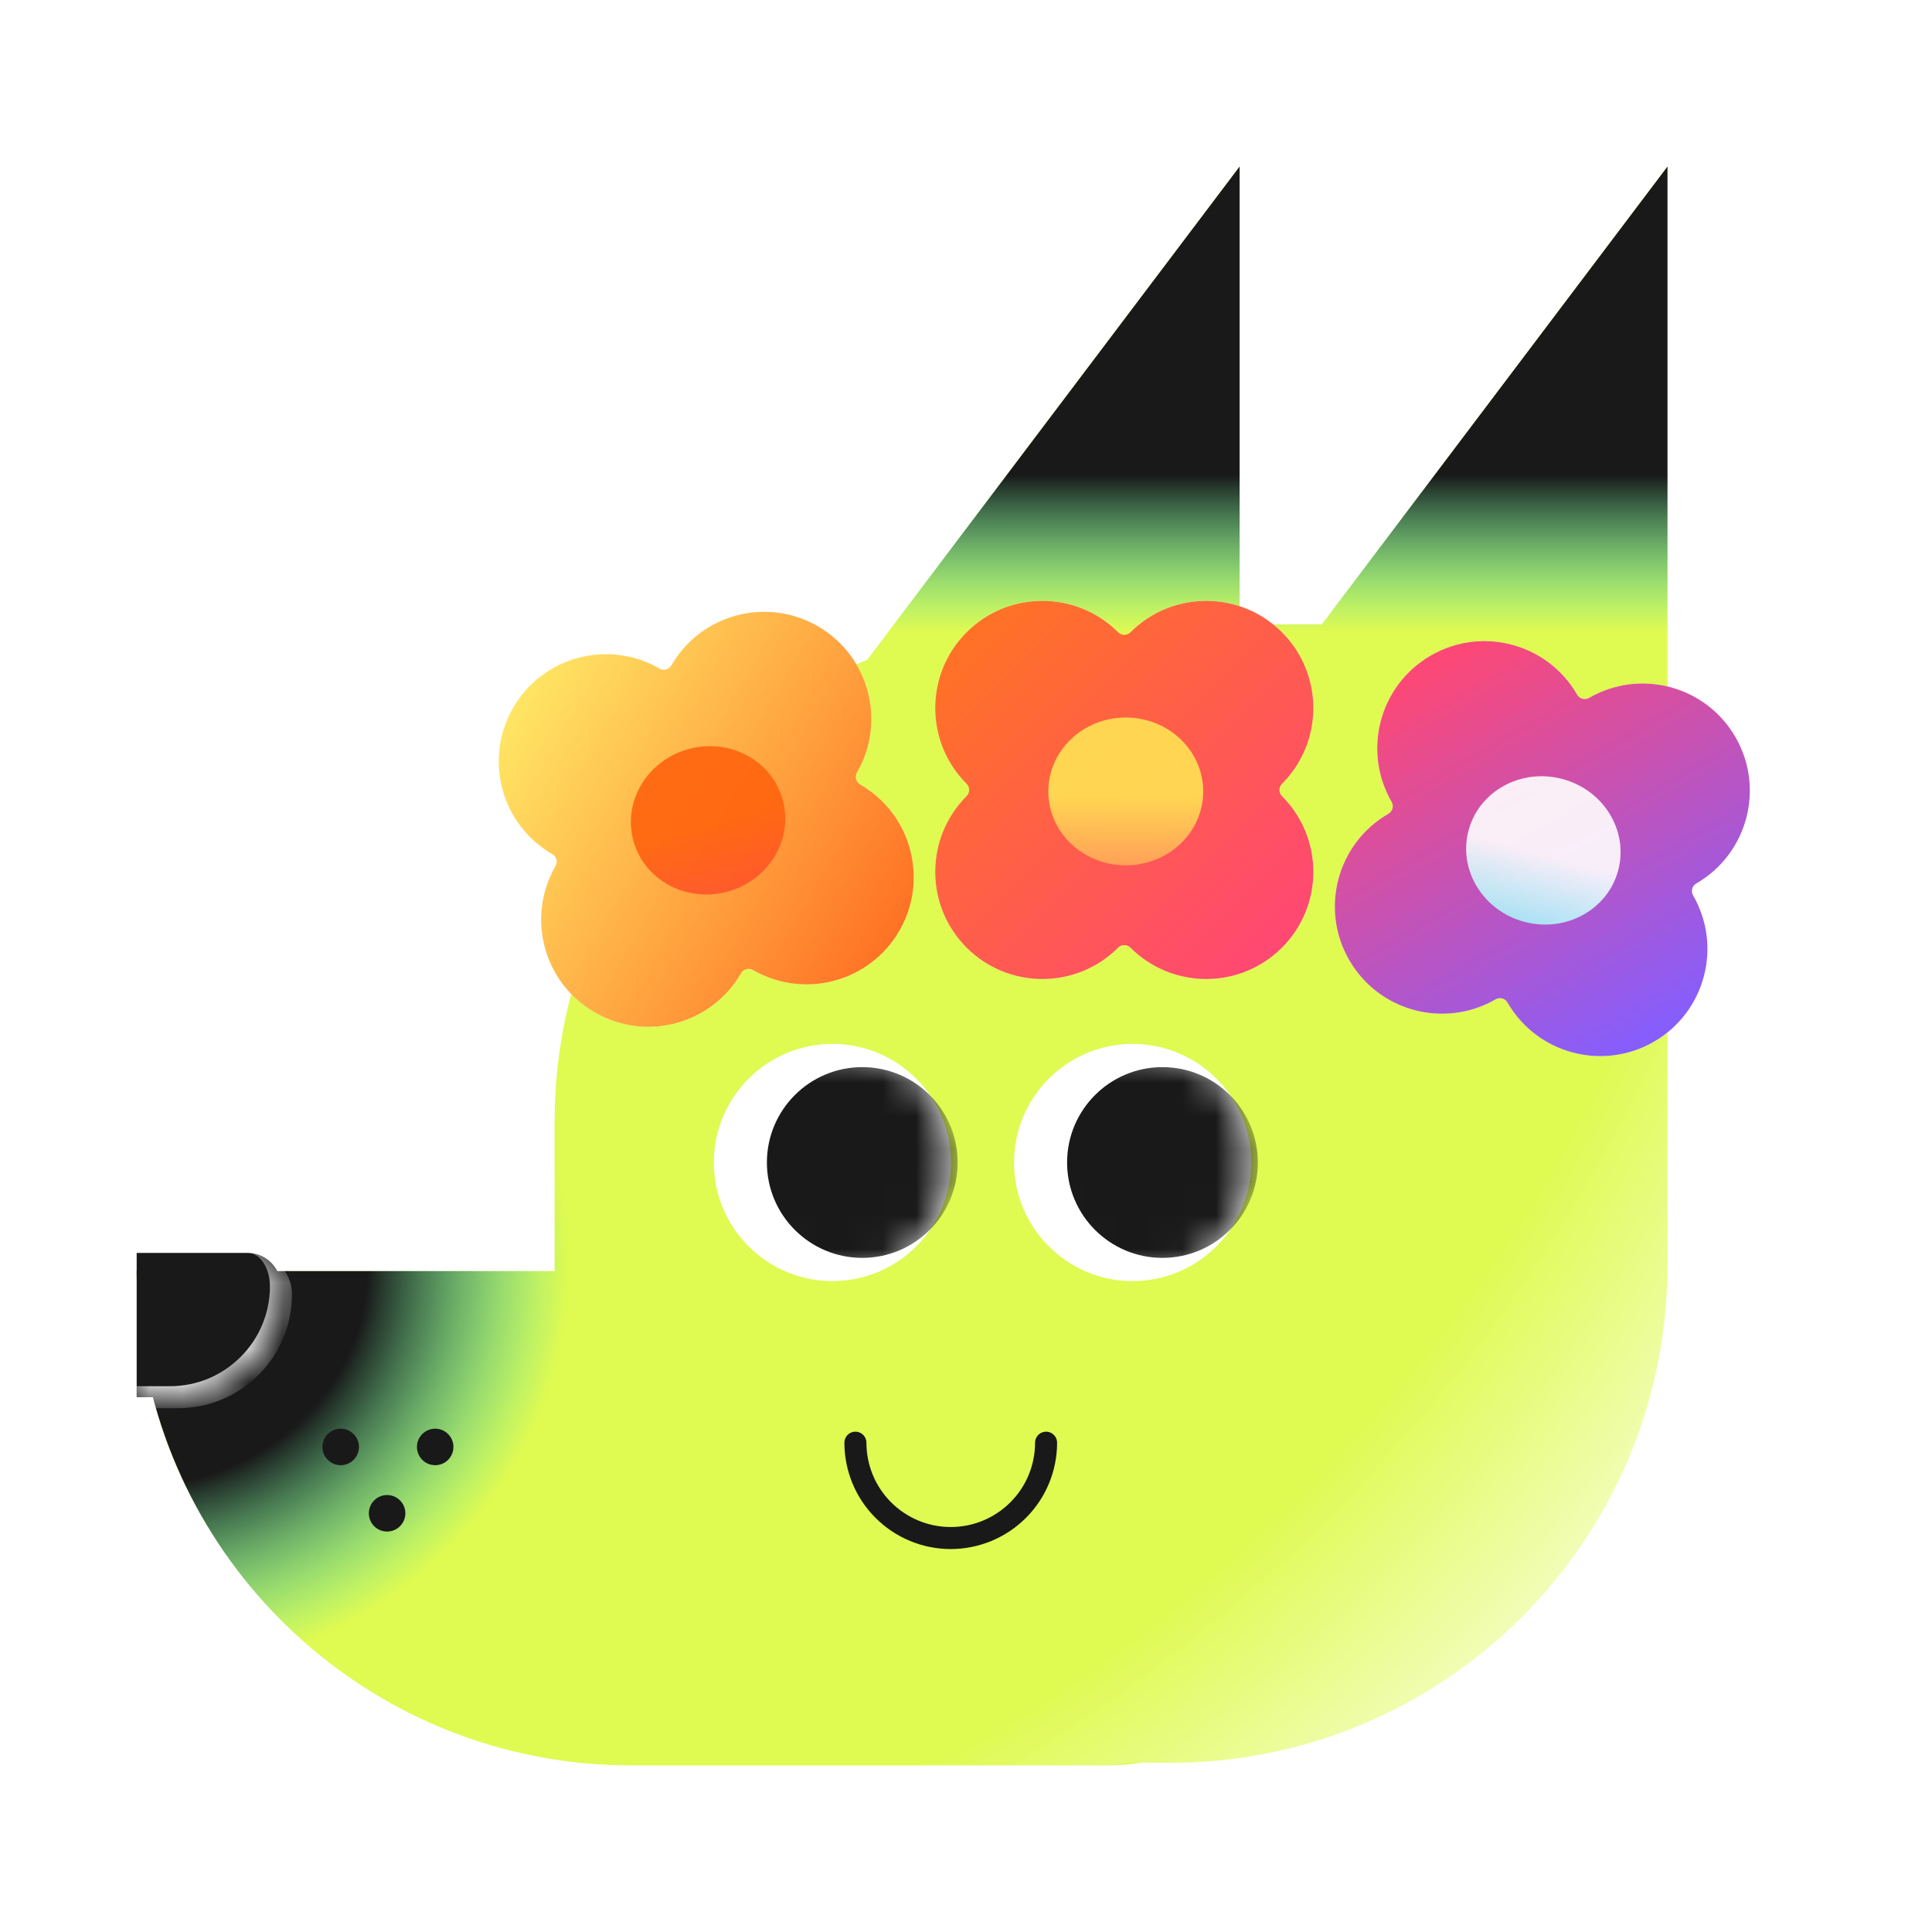 <svg width="58" height="58" viewBox="0 0 58 58" fill="none" xmlns="http://www.w3.org/2000/svg">
<g filter="url(#filter0_d_2159_4296)">
<mask id="path-1-outside-1_2159_4296" maskUnits="userSpaceOnUse" x="2.103" y="1" width="52" height="54" fill="black">
<rect fill="white" x="2.103" y="1" width="52" height="54"/>
<path fill-rule="evenodd" clip-rule="evenodd" d="M37.213 18.199C37.571 18.316 37.912 18.497 38.219 18.742H39.684L50.059 5V20.608C50.889 20.806 51.64 21.331 52.1 22.129C52.988 23.668 52.461 25.635 50.922 26.523C50.798 26.595 50.755 26.755 50.827 26.879C51.631 28.272 51.275 30.017 50.059 30.994V35.073L50.059 37.982C50.059 46.262 43.324 52.963 35.044 52.919L34.291 52.915C33.928 52.969 33.558 52.998 33.18 52.998H18.94C18.162 52.998 17.398 52.938 16.653 52.822L16.65 52.822V52.822C9.543 51.721 4.103 45.576 4.103 38.16H16.65V35.87V33.679C16.65 32.352 16.823 31.066 17.148 29.841C16.176 28.835 15.943 27.27 16.677 25.999C16.749 25.874 16.707 25.715 16.582 25.643C15.043 24.754 14.516 22.787 15.404 21.248C15.999 20.219 17.076 19.642 18.184 19.639C18.733 19.638 19.29 19.777 19.799 20.071C19.84 20.095 19.886 20.106 19.93 20.106C20.02 20.105 20.107 20.059 20.155 19.975C20.749 18.946 21.826 18.369 22.935 18.366C23.484 18.365 24.04 18.504 24.549 18.798C25.046 19.084 25.437 19.483 25.709 19.943C25.816 19.897 25.924 19.852 26.033 19.809L37.213 5V18.199Z"/>
</mask>
<path fill-rule="evenodd" clip-rule="evenodd" d="M37.213 18.199C37.571 18.316 37.912 18.497 38.219 18.742H39.684L50.059 5V20.608C50.889 20.806 51.64 21.331 52.1 22.129C52.988 23.668 52.461 25.635 50.922 26.523C50.798 26.595 50.755 26.755 50.827 26.879C51.631 28.272 51.275 30.017 50.059 30.994V35.073L50.059 37.982C50.059 46.262 43.324 52.963 35.044 52.919L34.291 52.915C33.928 52.969 33.558 52.998 33.18 52.998H18.94C18.162 52.998 17.398 52.938 16.653 52.822L16.65 52.822V52.822C9.543 51.721 4.103 45.576 4.103 38.16H16.65V35.87V33.679C16.65 32.352 16.823 31.066 17.148 29.841C16.176 28.835 15.943 27.27 16.677 25.999C16.749 25.874 16.707 25.715 16.582 25.643C15.043 24.754 14.516 22.787 15.404 21.248C15.999 20.219 17.076 19.642 18.184 19.639C18.733 19.638 19.29 19.777 19.799 20.071C19.84 20.095 19.886 20.106 19.93 20.106C20.02 20.105 20.107 20.059 20.155 19.975C20.749 18.946 21.826 18.369 22.935 18.366C23.484 18.365 24.04 18.504 24.549 18.798C25.046 19.084 25.437 19.483 25.709 19.943C25.816 19.897 25.924 19.852 26.033 19.809L37.213 5V18.199Z" fill="#DFFA51"/>
<path d="M38.219 18.742L37.437 19.718L37.78 19.992H38.219V18.742ZM37.213 18.199H35.963V19.105L36.825 19.387L37.213 18.199ZM39.684 18.742V19.992H40.307L40.682 19.495L39.684 18.742ZM50.059 5H51.309V1.27L49.062 4.247L50.059 5ZM50.059 20.608H48.809V21.595L49.769 21.824L50.059 20.608ZM52.1 22.129L53.182 21.504V21.504L52.1 22.129ZM50.922 26.523L51.547 27.606L51.547 27.606L50.922 26.523ZM50.827 26.879L51.91 26.254L51.91 26.254L50.827 26.879ZM50.059 30.994L49.276 30.019L48.809 30.394V30.994H50.059ZM50.059 35.073L51.309 35.073V35.073H50.059ZM50.059 37.982L48.809 37.982V37.982H50.059ZM35.044 52.919L35.05 51.669H35.05L35.044 52.919ZM34.291 52.915L34.297 51.665L34.201 51.665L34.105 51.679L34.291 52.915ZM16.653 52.822L16.844 51.587L16.752 51.573L16.659 51.572L16.653 52.822ZM16.65 52.822H15.4V54.066L16.643 54.072L16.65 52.822ZM16.65 52.822H17.9V51.751L16.841 51.587L16.65 52.822ZM4.103 38.16V36.91H2.853V38.16H4.103ZM16.65 38.16V39.41H17.9V38.16H16.65ZM17.148 29.841L18.356 30.162L18.536 29.48L18.047 28.973L17.148 29.841ZM16.677 25.999L17.76 26.624L17.76 26.624L16.677 25.999ZM16.582 25.643L15.957 26.725L15.957 26.725L16.582 25.643ZM15.404 21.248L16.487 21.873L15.404 21.248ZM18.184 19.639L18.188 20.889H18.188L18.184 19.639ZM19.799 20.071L20.424 18.988V18.988L19.799 20.071ZM19.93 20.106L19.935 21.356L19.936 21.356L19.93 20.106ZM20.155 19.975L21.238 20.6L21.238 20.6L20.155 19.975ZM22.935 18.366L22.939 19.616H22.939L22.935 18.366ZM24.549 18.798L23.924 19.881L23.924 19.881L24.549 18.798ZM25.709 19.943L24.633 20.58L25.192 21.525L26.201 21.092L25.709 19.943ZM26.033 19.809L26.498 20.969L26.821 20.84L27.031 20.562L26.033 19.809ZM37.213 5H38.463V1.27L36.216 4.247L37.213 5ZM39 17.767C38.574 17.425 38.099 17.173 37.602 17.011L36.825 19.387C37.043 19.458 37.25 19.568 37.437 19.718L39 17.767ZM38.219 19.992H39.684V17.492H38.219V19.992ZM40.682 19.495L51.057 5.753L49.062 4.247L38.687 17.989L40.682 19.495ZM48.809 5V20.608H51.309V5H48.809ZM53.182 21.504C52.543 20.397 51.499 19.666 50.349 19.392L49.769 21.824C50.279 21.945 50.736 22.266 51.017 22.754L53.182 21.504ZM51.547 27.606C53.684 26.372 54.416 23.64 53.182 21.504L51.017 22.754C51.561 23.695 51.238 24.898 50.297 25.441L51.547 27.606ZM51.91 26.254C52.183 26.728 52.021 27.333 51.547 27.606L50.297 25.441C49.575 25.858 49.327 26.782 49.745 27.504L51.91 26.254ZM50.842 31.968C52.532 30.611 53.027 28.19 51.91 26.254L49.745 27.504C50.236 28.355 50.019 29.422 49.276 30.019L50.842 31.968ZM48.809 30.994V35.073H51.309V30.994H48.809ZM48.809 35.073L48.809 37.982L51.309 37.982L51.309 35.073L48.809 35.073ZM48.809 37.982C48.809 45.569 42.637 51.709 35.05 51.669L35.037 54.169C44.01 54.216 51.309 46.955 51.309 37.982H48.809ZM35.05 51.669L34.297 51.665L34.284 54.165L35.037 54.169L35.05 51.669ZM34.105 51.679C33.804 51.724 33.495 51.748 33.18 51.748V54.248C33.62 54.248 34.053 54.215 34.476 54.151L34.105 51.679ZM33.18 51.748H18.94V54.248H33.18V51.748ZM18.94 51.748C18.226 51.748 17.526 51.693 16.844 51.587L16.461 54.058C17.27 54.183 18.098 54.248 18.94 54.248V51.748ZM16.659 51.572L16.657 51.572L16.643 54.072L16.646 54.072L16.659 51.572ZM17.9 52.822V52.822H15.4V52.822H17.9ZM16.841 51.587C10.334 50.578 5.353 44.95 5.353 38.16H2.853C2.853 46.202 8.752 52.863 16.458 54.057L16.841 51.587ZM4.103 39.41H16.65V36.91H4.103V39.41ZM17.9 38.16V35.87H15.4V38.16H17.9ZM17.9 35.87V33.679H15.4V35.87H17.9ZM17.9 33.679C17.9 32.462 18.058 31.283 18.356 30.162L15.939 29.521C15.587 30.849 15.4 32.243 15.4 33.679H17.9ZM15.595 25.374C14.574 27.141 14.9 29.313 16.248 30.71L18.047 28.973C17.452 28.357 17.312 27.4 17.76 26.624L15.595 25.374ZM15.957 26.725C15.484 26.452 15.322 25.847 15.595 25.374L17.76 26.624C18.177 25.901 17.93 24.977 17.207 24.56L15.957 26.725ZM14.322 20.623C13.088 22.76 13.82 25.492 15.957 26.725L17.207 24.56C16.266 24.017 15.944 22.814 16.487 21.873L14.322 20.623ZM18.181 18.389C16.645 18.393 15.148 19.193 14.322 20.623L16.487 21.873C16.849 21.245 17.506 20.891 18.188 20.889L18.181 18.389ZM20.424 18.988C19.718 18.581 18.944 18.387 18.181 18.389L18.188 20.889C18.522 20.888 18.861 20.973 19.174 21.153L20.424 18.988ZM19.925 18.856C20.096 18.855 20.269 18.899 20.424 18.988L19.174 21.153C19.412 21.291 19.675 21.357 19.935 21.356L19.925 18.856ZM19.073 19.35C19.256 19.033 19.588 18.857 19.924 18.856L19.936 21.356C20.452 21.353 20.958 21.084 21.238 20.6L19.073 19.35ZM22.932 17.116C21.396 17.121 19.898 17.92 19.073 19.35L21.238 20.6C21.6 19.972 22.257 19.618 22.939 19.616L22.932 17.116ZM25.174 17.715C24.469 17.308 23.695 17.114 22.931 17.116L22.939 19.616C23.273 19.616 23.611 19.7 23.924 19.881L25.174 17.715ZM26.785 19.307C26.406 18.666 25.862 18.112 25.174 17.715L23.924 19.881C24.23 20.057 24.467 20.3 24.633 20.58L26.785 19.307ZM26.201 21.092C26.3 21.05 26.399 21.009 26.498 20.969L25.568 18.648C25.45 18.696 25.333 18.744 25.217 18.794L26.201 21.092ZM27.031 20.562L38.211 5.753L36.216 4.247L25.036 19.056L27.031 20.562ZM35.963 5V18.199H38.463V5H35.963Z" fill="white" mask="url(#path-1-outside-1_2159_4296)"/>
</g>
<path fill-rule="evenodd" clip-rule="evenodd" d="M37.213 18.742H39.684L50.059 5V35.073L50.059 37.982C50.059 46.262 43.324 52.963 35.044 52.919L34.291 52.915C33.928 52.969 33.558 52.998 33.18 52.998H18.94C18.162 52.998 17.398 52.938 16.653 52.822L16.65 52.822V52.822C9.543 51.721 4.103 45.576 4.103 38.16H16.65V35.87V33.679C16.65 27.392 20.534 22.013 26.033 19.809L37.213 5V18.742Z" fill="#DFFA51"/>
<path fill-rule="evenodd" clip-rule="evenodd" d="M37.214 18.742H39.684L50.059 5V35.073L50.059 37.982C50.059 46.262 43.324 52.963 35.044 52.919L34.291 52.915C33.928 52.969 33.558 52.998 33.18 52.998H18.94C18.162 52.998 17.398 52.938 16.653 52.822L16.65 52.822V52.822C9.543 51.721 4.103 45.576 4.103 38.16H16.65V35.87V33.679C16.65 27.392 20.534 22.013 26.033 19.809L37.214 5V18.742Z" fill="url(#paint0_linear_2159_4296)"/>
<path fill-rule="evenodd" clip-rule="evenodd" d="M37.214 18.742H39.684L50.059 5V35.073L50.059 37.982C50.059 46.262 43.324 52.963 35.044 52.919L34.291 52.915C33.928 52.969 33.558 52.998 33.18 52.998H18.94C18.162 52.998 17.398 52.938 16.653 52.822L16.65 52.822V52.822C9.543 51.721 4.103 45.576 4.103 38.16H16.65V35.87V33.679C16.65 27.392 20.534 22.013 26.033 19.809L37.214 5V18.742Z" fill="url(#paint1_radial_2159_4296)"/>
<path fill-rule="evenodd" clip-rule="evenodd" d="M36.864 5L25.67 20.037V20.178C20.621 22.575 17.13 27.719 17.13 33.679V35.87V38.16H4.215C4.215 46.355 10.858 52.998 19.052 52.998H32.783C33.168 52.998 33.546 52.969 33.916 52.912L35.057 52.918C43.337 52.962 50.073 46.262 50.073 37.981V18.742H49.531V5L39.3 18.742H36.864V5Z" fill="url(#paint2_radial_2159_4296)"/>
<circle cx="34.002" cy="34.899" r="3.56" fill="white"/>
<mask id="mask0_2159_4296" style="mask-type:alpha" maskUnits="userSpaceOnUse" x="30" y="31" width="8" height="8">
<circle cx="34.002" cy="34.899" r="3.56" fill="white"/>
</mask>
<g mask="url(#mask0_2159_4296)">
<circle cx="34.898" cy="34.899" r="2.863" fill="#191919"/>
</g>
<circle cx="24.99" cy="34.899" r="3.56" fill="white"/>
<mask id="mask1_2159_4296" style="mask-type:alpha" maskUnits="userSpaceOnUse" x="21" y="31" width="8" height="8">
<circle cx="24.99" cy="34.899" r="3.56" fill="white"/>
</mask>
<g mask="url(#mask1_2159_4296)">
<circle cx="25.886" cy="34.899" r="2.863" fill="#191919"/>
</g>
<path fill-rule="evenodd" clip-rule="evenodd" d="M10.775 43.438C10.775 43.741 10.529 43.986 10.227 43.986C9.924 43.986 9.679 43.741 9.679 43.438C9.679 43.136 9.924 42.89 10.227 42.89C10.529 42.89 10.775 43.136 10.775 43.438ZM13.612 43.438C13.612 43.741 13.367 43.986 13.065 43.986C12.762 43.986 12.517 43.741 12.517 43.438C12.517 43.136 12.762 42.89 13.065 42.89C13.367 42.89 13.612 43.136 13.612 43.438ZM11.621 45.978C11.923 45.978 12.169 45.733 12.169 45.43C12.169 45.127 11.923 44.882 11.621 44.882C11.318 44.882 11.073 45.127 11.073 45.43C11.073 45.733 11.318 45.978 11.621 45.978Z" fill="#191919"/>
<mask id="path-14-inside-2_2159_4296" fill="white">
<path d="M4.103 37.613H7.435C7.987 37.613 8.434 38.061 8.434 38.613C8.434 40.453 6.943 41.945 5.102 41.945H4.103V37.613Z"/>
</mask>
<path d="M4.103 37.613H7.435C7.987 37.613 8.434 38.061 8.434 38.613C8.434 40.453 6.943 41.945 5.102 41.945H4.103V37.613Z" fill="#191919"/>
<path d="M4.103 37.613H8.434H4.103ZM8.765 38.855C8.765 40.744 7.234 42.275 5.345 42.275H4.103V41.615H5.102C6.76 41.615 8.104 40.271 8.104 38.613L8.765 38.855ZM4.103 41.945V37.613V41.945ZM7.523 37.613C8.209 37.613 8.765 38.169 8.765 38.855C8.765 40.744 7.234 42.275 5.345 42.275L5.102 41.615C6.76 41.615 8.104 40.271 8.104 38.613C8.104 38.061 7.805 37.613 7.435 37.613H7.523Z" fill="white" mask="url(#path-14-inside-2_2159_4296)"/>
<path d="M31.404 43.311C31.404 44.07 31.103 44.798 30.566 45.334C30.029 45.871 29.301 46.173 28.542 46.173C27.783 46.173 27.055 45.871 26.518 45.334C25.981 44.798 25.68 44.07 25.68 43.311" stroke="#191919" stroke-width="0.661" stroke-linecap="round"/>
<path d="M42.955 19.678C41.416 20.567 40.889 22.534 41.778 24.073C41.85 24.197 41.807 24.357 41.682 24.429C40.144 25.317 39.616 27.285 40.505 28.823C41.393 30.362 43.36 30.889 44.899 30.001C45.024 29.929 45.183 29.971 45.255 30.096C46.144 31.635 48.111 32.162 49.65 31.274C51.188 30.385 51.715 28.418 50.827 26.879C50.755 26.755 50.798 26.595 50.922 26.523C52.461 25.635 52.988 23.667 52.1 22.129C51.212 20.59 49.244 20.063 47.706 20.951C47.581 21.023 47.421 20.981 47.349 20.856C46.461 19.317 44.494 18.79 42.955 19.678Z" fill="white"/>
<path opacity="0.9" d="M42.955 19.678C41.416 20.567 40.889 22.534 41.778 24.073C41.85 24.197 41.807 24.357 41.682 24.429C40.144 25.317 39.616 27.285 40.505 28.823C41.393 30.362 43.36 30.889 44.899 30.001C45.024 29.929 45.183 29.971 45.255 30.096C46.144 31.635 48.111 32.162 49.65 31.274C51.188 30.385 51.715 28.418 50.827 26.879C50.755 26.755 50.798 26.595 50.922 26.523C52.461 25.635 52.988 23.667 52.1 22.129C51.212 20.59 49.244 20.063 47.706 20.951C47.581 21.023 47.421 20.981 47.349 20.856C46.461 19.317 44.494 18.79 42.955 19.678Z" fill="url(#paint3_linear_2159_4296)"/>
<ellipse opacity="0.9" cx="46.333" cy="25.53" rx="2.325" ry="2.219" transform="rotate(15 46.333 25.53)" fill="url(#paint4_linear_2159_4296)"/>
<path d="M29.018 18.981C27.762 20.238 27.762 22.274 29.018 23.531C29.12 23.633 29.12 23.798 29.018 23.899C27.762 25.156 27.762 27.193 29.018 28.449C30.274 29.705 32.311 29.705 33.568 28.449C33.669 28.347 33.834 28.347 33.936 28.449C35.193 29.705 37.229 29.705 38.486 28.449C39.742 27.193 39.742 25.156 38.486 23.899C38.384 23.798 38.384 23.633 38.486 23.531C39.742 22.274 39.742 20.238 38.486 18.981C37.229 17.725 35.193 17.725 33.936 18.981C33.834 19.083 33.669 19.083 33.568 18.981C32.311 17.725 30.274 17.725 29.018 18.981Z" fill="white"/>
<path opacity="0.9" d="M29.018 18.981C27.762 20.238 27.762 22.274 29.018 23.531C29.12 23.633 29.12 23.798 29.018 23.899C27.762 25.156 27.762 27.193 29.018 28.449C30.274 29.705 32.311 29.705 33.568 28.449C33.669 28.347 33.834 28.347 33.936 28.449C35.193 29.705 37.229 29.705 38.486 28.449C39.742 27.193 39.742 25.156 38.486 23.899C38.384 23.798 38.384 23.633 38.486 23.531C39.742 22.274 39.742 20.238 38.486 18.981C37.229 17.725 35.193 17.725 33.936 18.981C33.834 19.083 33.669 19.083 33.568 18.981C32.311 17.725 30.274 17.725 29.018 18.981Z" fill="url(#paint5_linear_2159_4296)"/>
<ellipse opacity="0.9" cx="33.796" cy="23.759" rx="2.325" ry="2.219" fill="url(#paint6_linear_2159_4296)"/>
<path d="M15.405 21.248C14.516 22.787 15.043 24.754 16.582 25.643C16.707 25.715 16.75 25.874 16.677 25.999C15.789 27.538 16.316 29.505 17.855 30.393C19.394 31.282 21.361 30.754 22.249 29.216C22.321 29.091 22.481 29.048 22.606 29.12C24.144 30.009 26.111 29.481 27 27.943C27.888 26.404 27.361 24.437 25.822 23.549C25.698 23.477 25.655 23.317 25.727 23.192C26.615 21.654 26.088 19.686 24.549 18.798C23.011 17.91 21.044 18.437 20.155 19.975C20.083 20.1 19.924 20.143 19.799 20.071C18.26 19.183 16.293 19.71 15.405 21.248Z" fill="white"/>
<path opacity="0.9" d="M15.404 21.248C14.516 22.787 15.043 24.754 16.582 25.643C16.707 25.715 16.749 25.874 16.677 25.999C15.789 27.538 16.316 29.505 17.855 30.393C19.393 31.282 21.361 30.754 22.249 29.216C22.321 29.091 22.481 29.048 22.605 29.12C24.144 30.009 26.111 29.481 27 27.943C27.888 26.404 27.361 24.437 25.822 23.549C25.697 23.477 25.655 23.317 25.727 23.192C26.615 21.654 26.088 19.686 24.549 18.798C23.011 17.91 21.043 18.437 20.155 19.975C20.083 20.1 19.923 20.143 19.799 20.071C18.26 19.183 16.293 19.71 15.404 21.248Z" fill="url(#paint7_linear_2159_4296)"/>
<ellipse opacity="0.9" cx="21.257" cy="24.627" rx="2.325" ry="2.219" transform="rotate(-15 21.257 24.627)" fill="url(#paint8_linear_2159_4296)"/>
<defs>
<filter id="filter0_d_2159_4296" x="0.853" y="0.27" width="54.929" height="56.978" filterUnits="userSpaceOnUse" color-interpolation-filters="sRGB">
<feFlood flood-opacity="0" result="BackgroundImageFix"/>
<feColorMatrix in="SourceAlpha" type="matrix" values="0 0 0 0 0 0 0 0 0 0 0 0 0 0 0 0 0 0 127 0" result="hardAlpha"/>
<feOffset dy="1"/>
<feGaussianBlur stdDeviation="1"/>
<feComposite in2="hardAlpha" operator="out"/>
<feColorMatrix type="matrix" values="0 0 0 0 0 0 0 0 0 0 0 0 0 0 0 0 0 0 0.25 0"/>
<feBlend mode="normal" in2="BackgroundImageFix" result="effect1_dropShadow_2159_4296"/>
<feBlend mode="normal" in="SourceGraphic" in2="effect1_dropShadow_2159_4296" result="shape"/>
</filter>
<linearGradient id="paint0_linear_2159_4296" x1="27.081" y1="5" x2="27.081" y2="52.998" gradientUnits="userSpaceOnUse">
<stop offset="0.193" stop-color="#191919"/>
<stop offset="0.291" stop-color="#00D8ED" stop-opacity="0"/>
</linearGradient>
<radialGradient id="paint1_radial_2159_4296" cx="0" cy="0" r="1" gradientUnits="userSpaceOnUse" gradientTransform="translate(4.103 38.246) rotate(-0.274) scale(46.017 44.06)">
<stop offset="0.152" stop-color="#191919"/>
<stop offset="0.283" stop-color="#00D8ED" stop-opacity="0"/>
</radialGradient>
<radialGradient id="paint2_radial_2159_4296" cx="0" cy="0" r="1" gradientUnits="userSpaceOnUse" gradientTransform="translate(4.215 9.954) rotate(43.15) scale(62.938 60.27)">
<stop offset="0.787" stop-color="white" stop-opacity="0"/>
<stop offset="1" stop-color="white"/>
</radialGradient>
<linearGradient id="paint3_linear_2159_4296" x1="42.955" y1="19.678" x2="49.65" y2="31.274" gradientUnits="userSpaceOnUse">
<stop stop-color="#FF3464"/>
<stop offset="1" stop-color="#774DFF"/>
</linearGradient>
<linearGradient id="paint4_linear_2159_4296" x1="46.333" y1="23.311" x2="46.289" y2="46.843" gradientUnits="userSpaceOnUse">
<stop offset="0.1" stop-color="white"/>
<stop offset="0.367" stop-color="#00D8ED"/>
</linearGradient>
<linearGradient id="paint5_linear_2159_4296" x1="29.018" y1="18.981" x2="38.486" y2="28.449" gradientUnits="userSpaceOnUse">
<stop stop-color="#FF630D"/>
<stop offset="1" stop-color="#FF3464"/>
</linearGradient>
<linearGradient id="paint6_linear_2159_4296" x1="33.796" y1="21.54" x2="33.752" y2="45.072" gradientUnits="userSpaceOnUse">
<stop offset="0.1" stop-color="#FFE353"/>
<stop offset="0.367" stop-color="#FF3464"/>
</linearGradient>
<linearGradient id="paint7_linear_2159_4296" x1="15.404" y1="21.248" x2="27" y2="27.943" gradientUnits="userSpaceOnUse">
<stop stop-color="#FFE353"/>
<stop offset="0.995" stop-color="#FF630D"/>
</linearGradient>
<linearGradient id="paint8_linear_2159_4296" x1="21.257" y1="22.407" x2="21.212" y2="45.939" gradientUnits="userSpaceOnUse">
<stop offset="0.1" stop-color="#FF630D"/>
<stop offset="0.367" stop-color="#FF3464"/>
</linearGradient>
</defs>
</svg>
